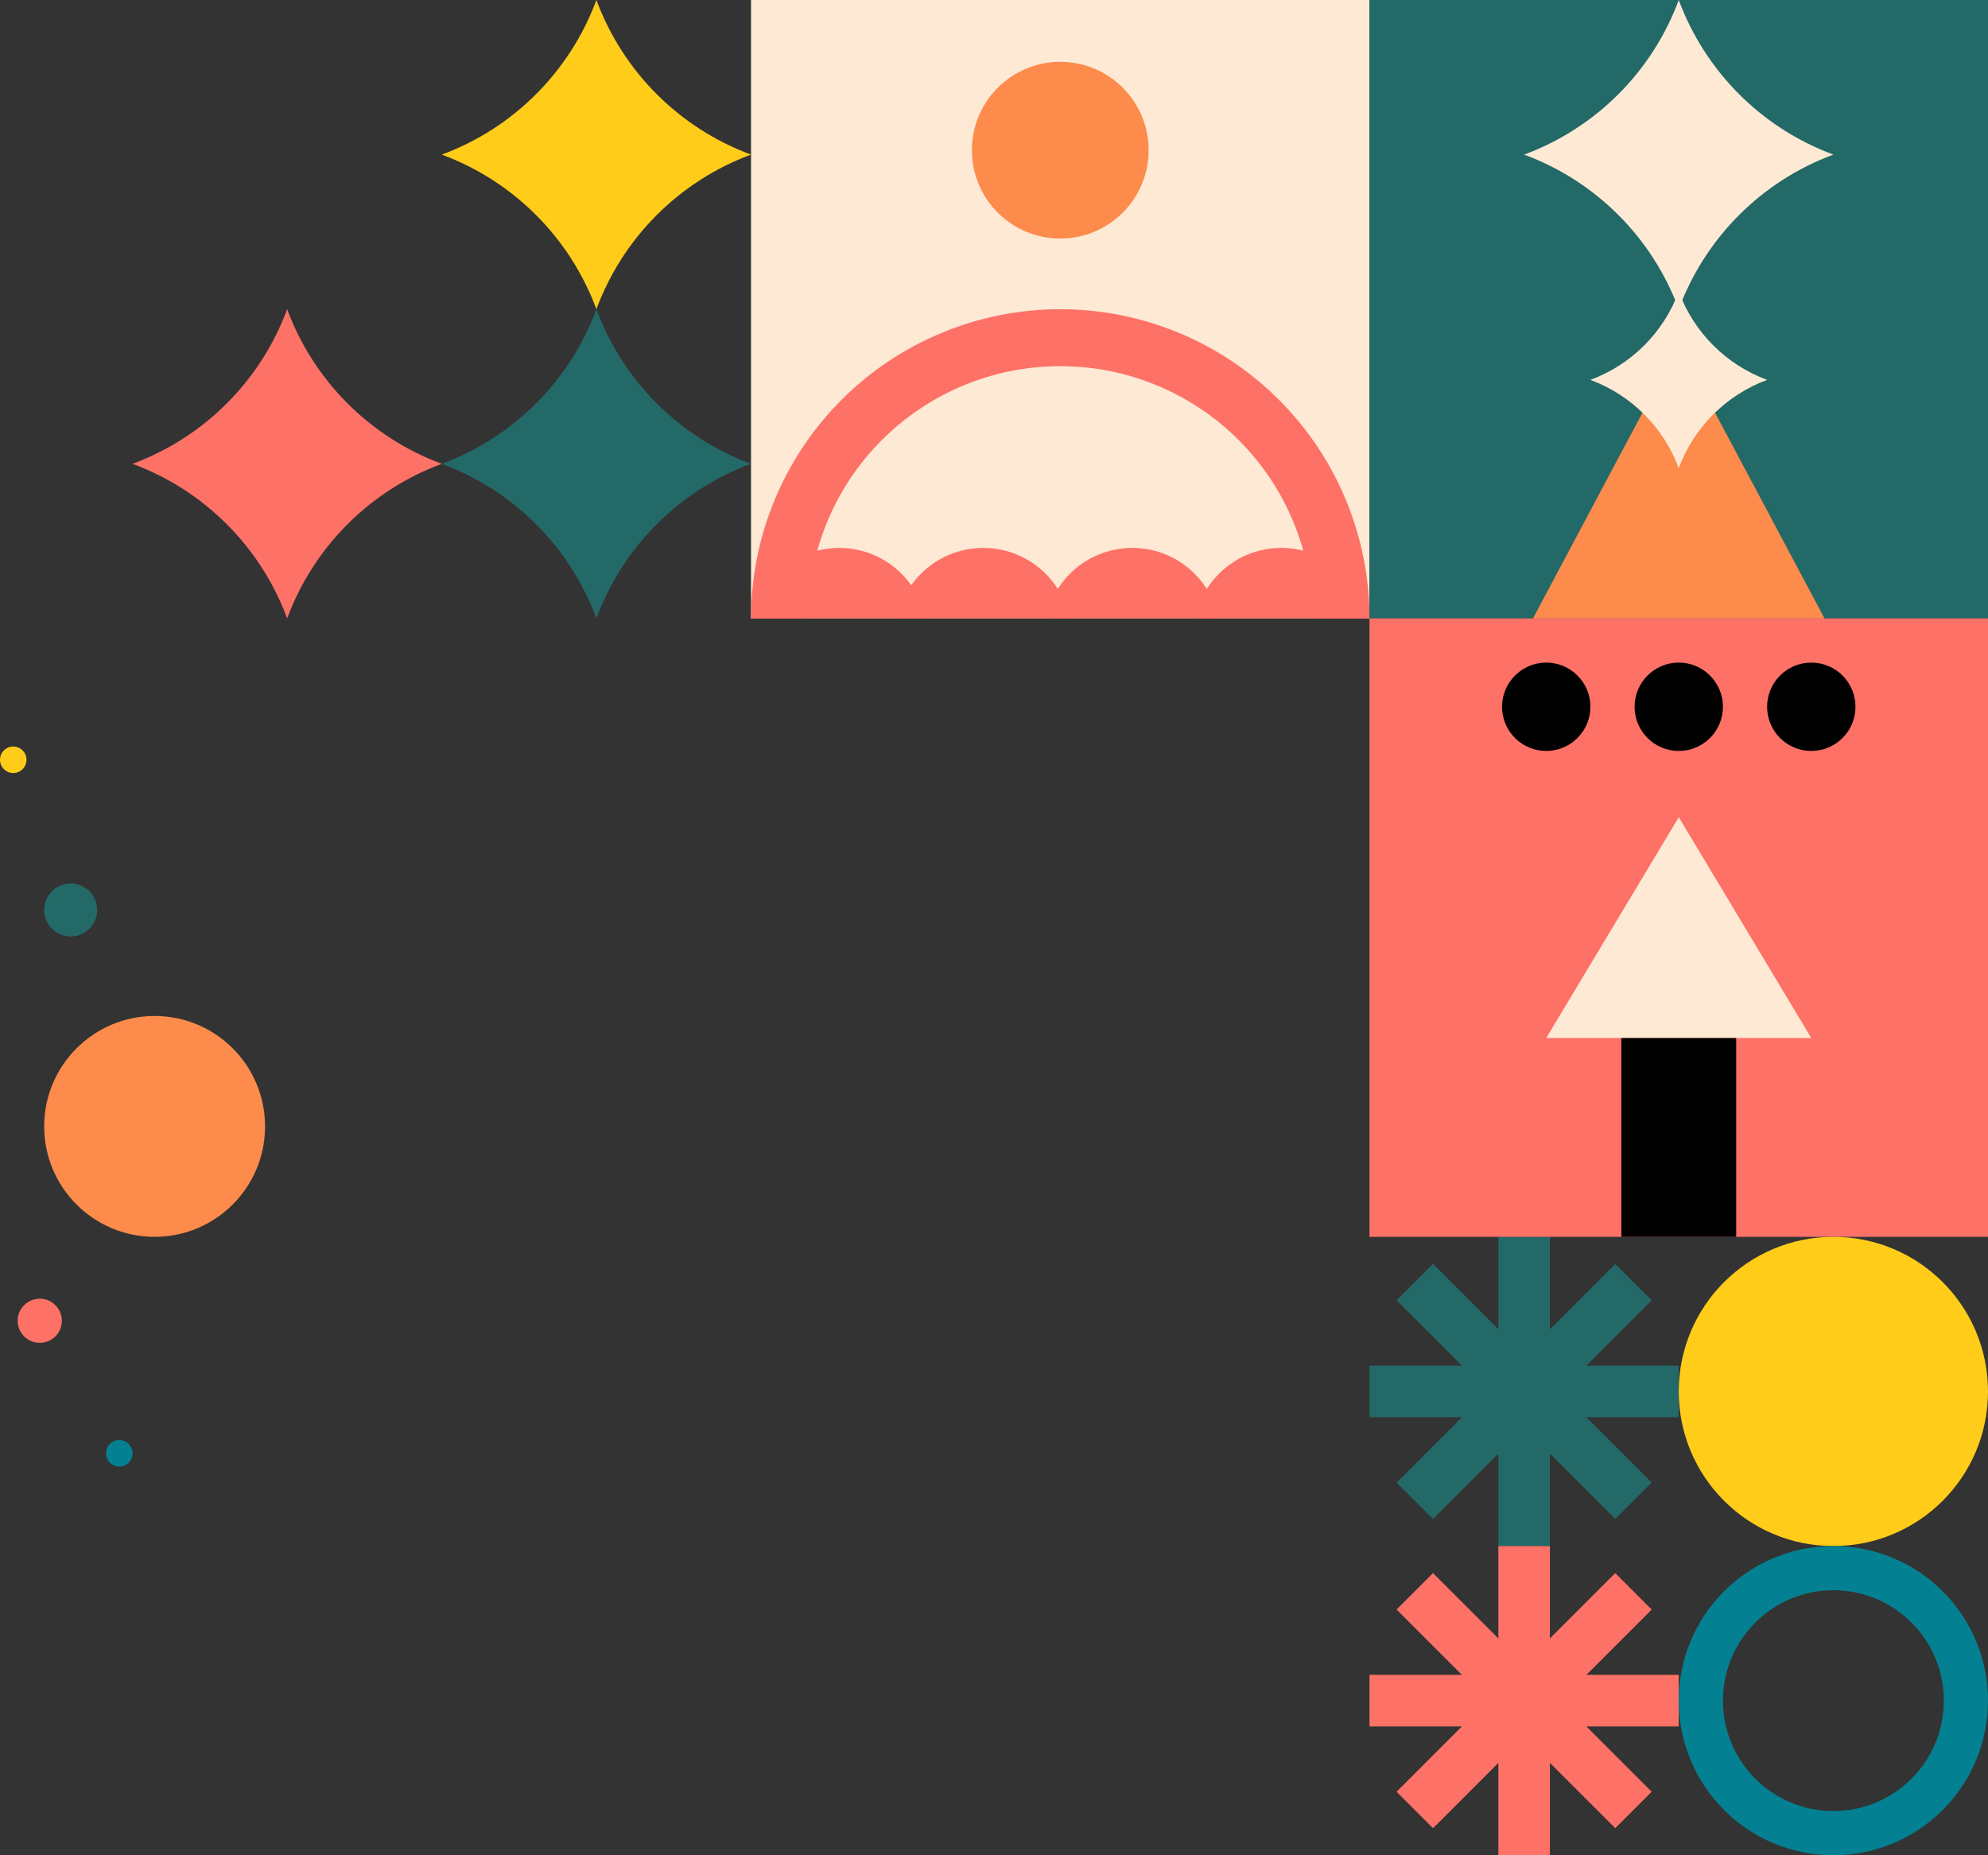 <svg width="450" height="420" viewBox="0 0 450 420" fill="none" xmlns="http://www.w3.org/2000/svg">
<rect x="0" y="0" width="450" height="420" fill="#333333" stroke="none"/>
<path d="M65 70C71 86.215 83.785 99 100 105C83.785 111 71 123.785 65 140C59 123.785 46.215 111 30 105C46.215 99 59 86.215 65 70Z" fill="#FE7167"/>
<path d="M135 70C141 86.215 153.785 99 170 105C153.785 111 141 123.785 135 140C129 123.785 116.215 111 100 105C116.215 99 129 86.215 135 70Z" fill="#236967"/>
<path d="M135 0C141 16.215 153.785 29 170 35C153.785 41 141 53.785 135 70C129 53.785 116.215 41 100 35C116.215 29 129 16.215 135 0Z" fill="#FFCC1A"/>
<path fill-rule="evenodd" clip-rule="evenodd" d="M350.833 350H339.166V329.084L324.377 343.873L316.127 335.624L330.917 320.834H310V309.167H330.917L316.125 294.376L324.375 286.126L339.166 300.917V280H350.833V300.918L365.625 286.126L373.875 294.376L359.083 309.167H380V320.834H359.083L373.873 335.624L365.623 343.873L350.833 329.083V350Z" fill="#236967"/>
<path fill-rule="evenodd" clip-rule="evenodd" d="M350.833 420H339.166V399.084L324.377 413.873L316.127 405.624L330.917 390.834H310V379.167H330.917L316.125 364.376L324.375 356.126L339.166 370.917V350H350.833V370.918L365.625 356.126L373.875 364.376L359.083 379.167H380V390.834H359.083L373.873 405.624L365.623 413.873L350.833 399.083V420Z" fill="#FE7167"/>
<g clip-path="url(#clip0_3402_3532)">
<rect width="140" height="140" transform="matrix(-1 0 0 1 310 0)" fill="#FDE9D4"/>
<circle r="19.96" transform="matrix(-1 0 0 1 290.04 144)" fill="#FE7167"/>
<circle r="19.96" transform="matrix(-1 0 0 1 256.305 144)" fill="#FE7167"/>
<circle r="19.96" transform="matrix(-1 0 0 1 222.57 144)" fill="#FE7167"/>
<circle r="19.96" transform="matrix(-1 0 0 1 189.959 144)" fill="#FE7167"/>
<path d="M310 140C310 121.435 302.625 103.63 289.497 90.502C276.37 77.375 258.565 70 240 70C221.435 70 203.63 77.375 190.503 90.502C177.375 103.63 170 121.435 170 140H182.892C182.892 124.854 188.908 110.328 199.618 99.618C210.328 88.908 224.854 82.891 240 82.891C255.146 82.891 269.672 88.908 280.382 99.618C291.092 110.328 297.108 124.854 297.108 140H310Z" fill="#FE7167"/>
<circle r="20" transform="matrix(-1 0 0 1 240 34)" fill="#FC8B4C"/>
</g>
<rect x="310" y="0" width="140" height="140" fill="#236967"/>
<path d="M380 78L413 140H347L380 78Z" fill="#FC8B4C"/>
<path d="M380 66C383.429 75.266 390.734 82.571 400 86C390.734 89.429 383.429 96.734 380 106C376.571 96.734 369.266 89.429 360 86C369.266 82.571 376.571 75.266 380 66Z" fill="#FDE9D4"/>
<path d="M380 0C386 16.215 398.785 29 415 35C398.785 41 386 53.785 380 70C374 53.785 361.215 41 345 35C361.215 29 374 16.215 380 0Z" fill="#FDE9D4"/>
<rect width="140" height="140" transform="matrix(1 0 0 -1 310 280)" fill="#FE7167"/>
<path d="M380 185L350 235H410L380 185Z" fill="#FDE9D4"/>
<rect width="26" height="45" transform="matrix(1 0 0 -1 367 280)" fill="black"/>
<circle r="10" transform="matrix(1 0 0 -1 380 160)" fill="black"/>
<circle r="10" transform="matrix(1 0 0 -1 410 160)" fill="black"/>
<circle r="10" transform="matrix(1 0 0 -1 350 160)" fill="black"/>
<circle cx="415" cy="315" r="35" fill="#FFCC1A"/>
<circle cx="415" cy="385" r="30" stroke="#038192" stroke-width="10"/>
<circle cx="35" cy="255" r="25" fill="#FC8B4C"/>
<circle cx="9" cy="299" r="5" fill="#FE7167"/>
<circle cx="16" cy="206" r="6" fill="#236967"/>
<circle cx="27" cy="329" r="3" fill="#038192"/>
<circle cx="3" cy="172" r="3" fill="#FFCC1A"/>
<defs>
<clipPath id="clip0_3402_3532">
<rect width="140" height="140" fill="white" transform="matrix(-1 0 0 1 310 0)"/>
</clipPath>
</defs>
</svg>
